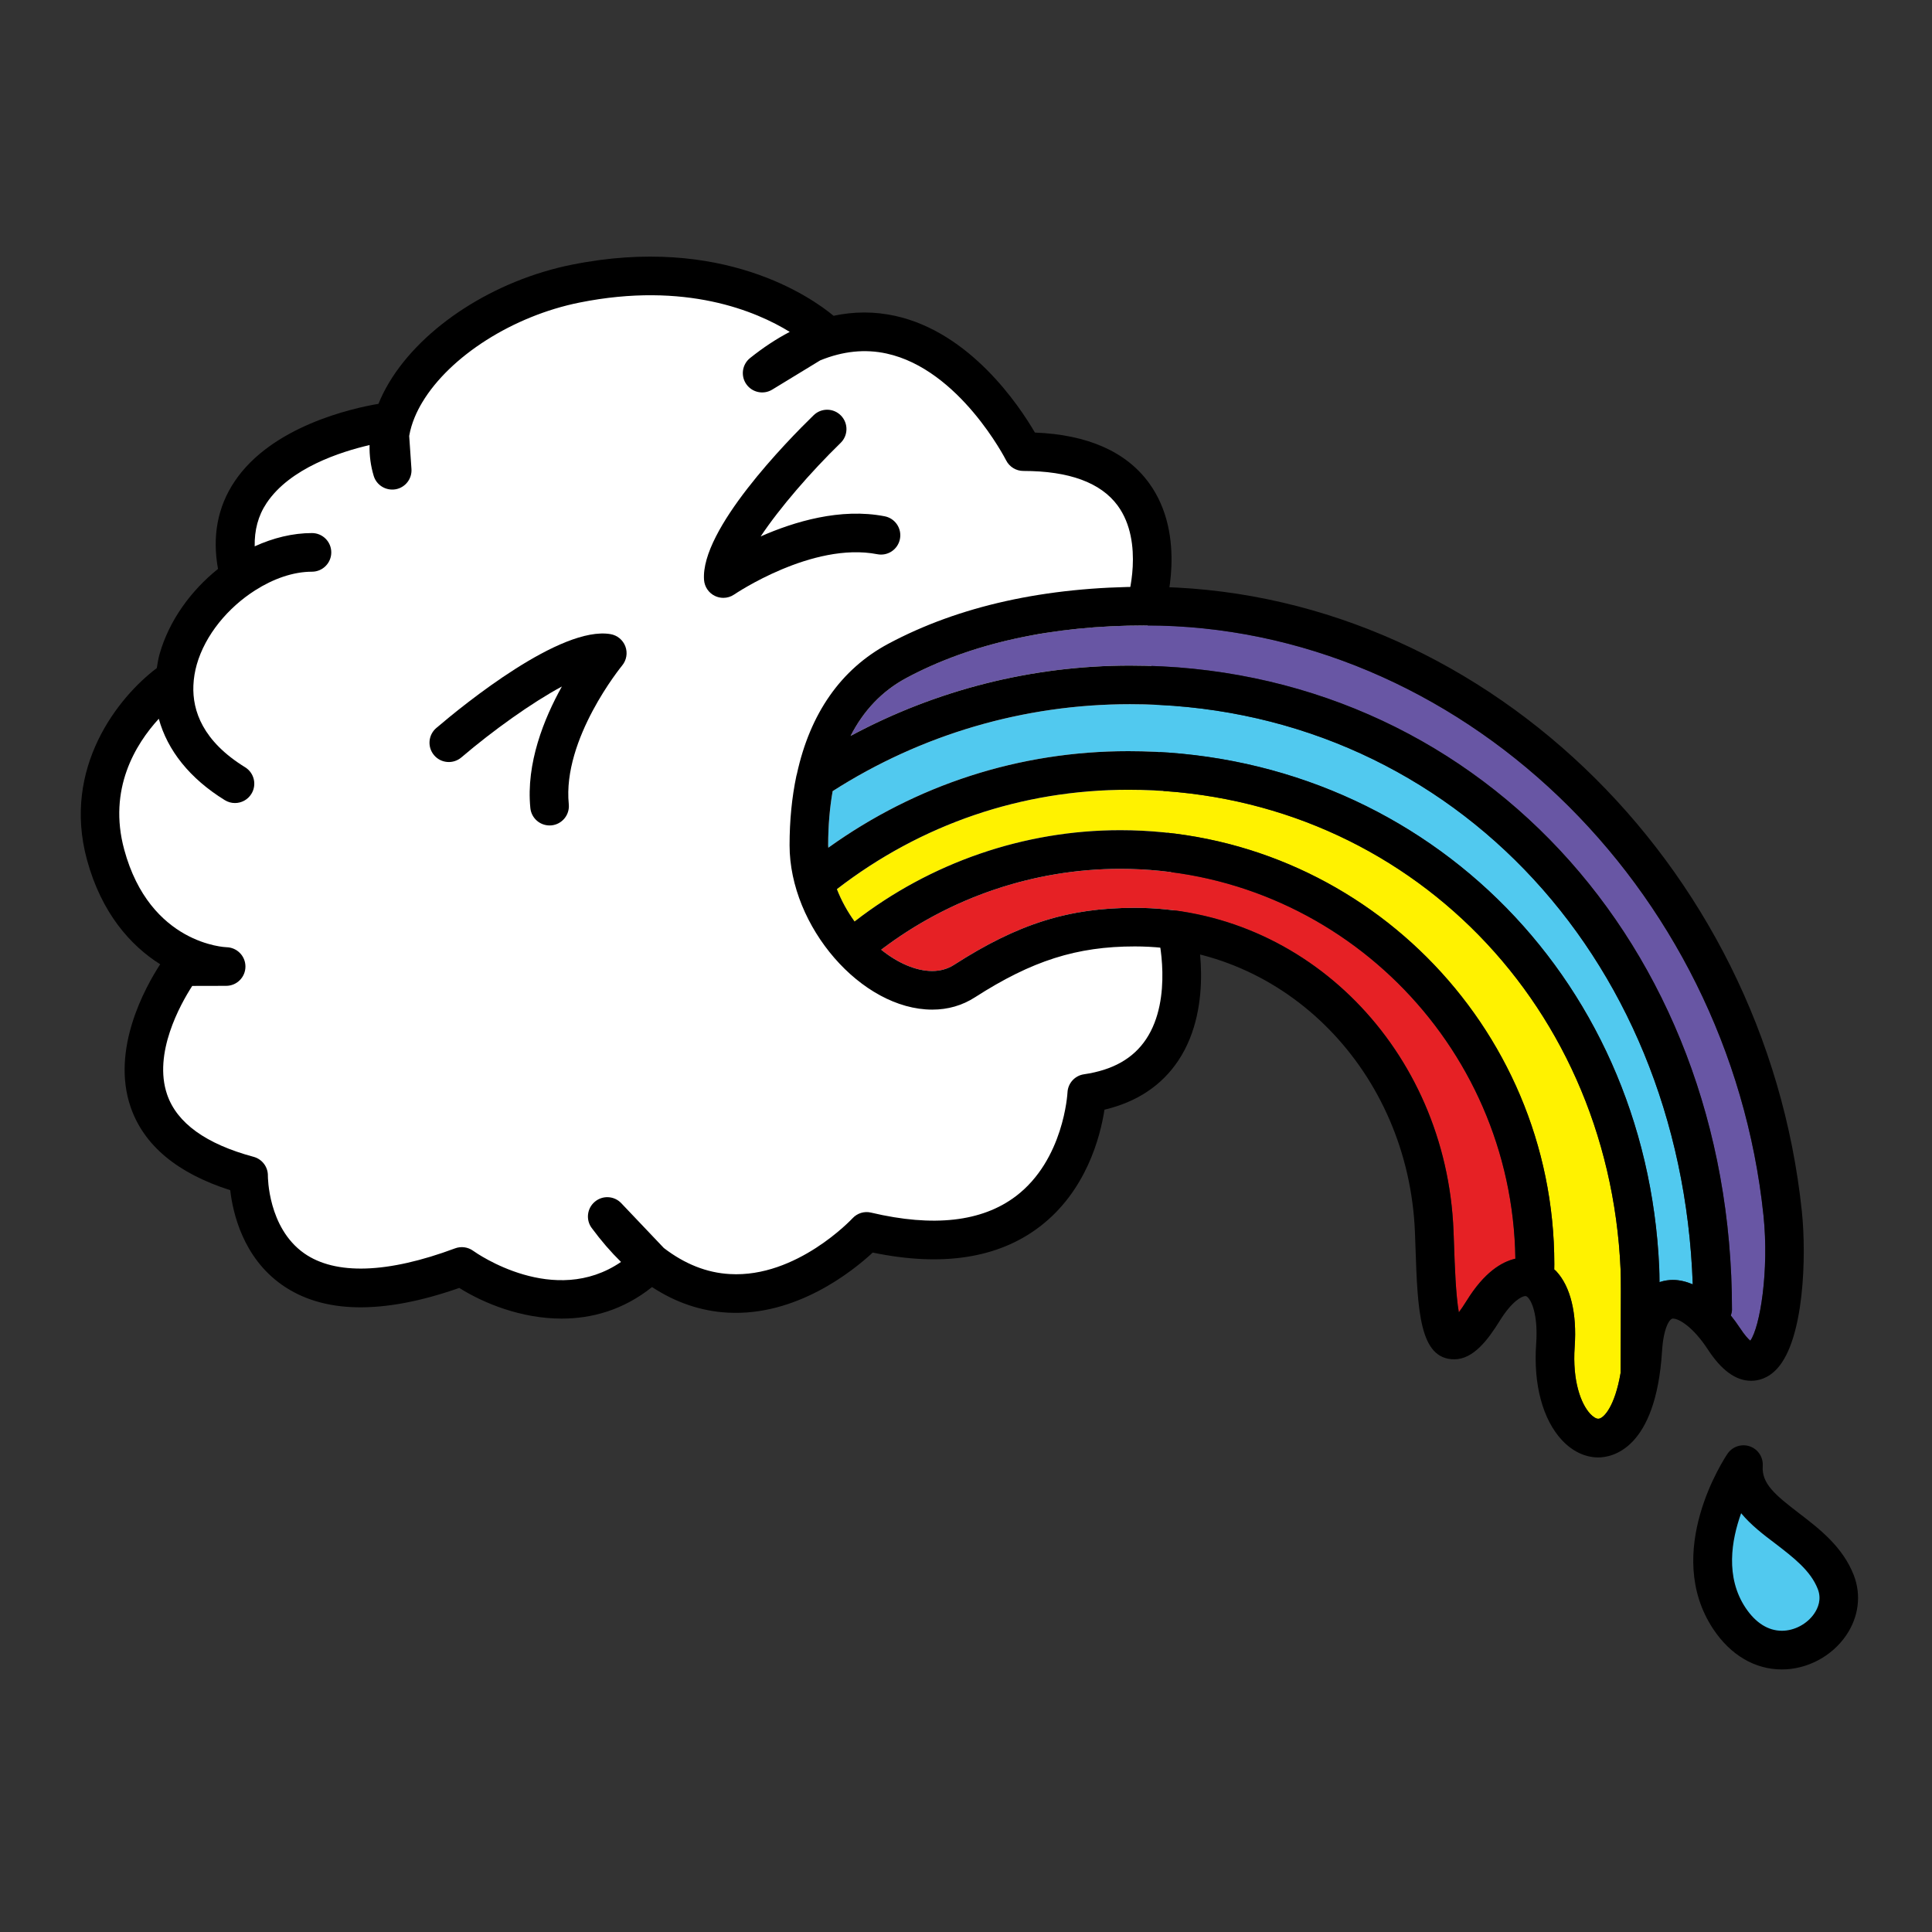 <svg xmlns="http://www.w3.org/2000/svg" xmlns:xlink="http://www.w3.org/1999/xlink" version="1.1" id="Layer_1" x="0px" y="0px" width="100px" height="100px" viewBox="0 0 100 100" enable-background="new 0 0 100 100" xml:space="preserve">
<rect x="0" y="0" width="100" height="100" fill="#333333" stroke="none"/>
<path fill="#FFFFFF" d="M60.909,48.145c0,0,1.909,7.484-4.655,8.451c0,0-0.386,9.75-11.394,7.145c0,0-7.145,7.725-13.426-0.772  l2.253,2.372c-4.275,4.193-9.779,0.213-9.779,0.213c-11.2,4.174-11.039-4.709-11.039-4.709C3.193,58.24,9.425,50.033,9.425,50.033  l2.282-0.004c0,0-4.696-0.097-6.241-5.793c-1.545-5.697,3.561-9.076,3.561-9.076l3.391-5.214c-1.931-6.952,7.713-8.11,7.713-8.11  l0.172,2.509c-1.159-3.862,3.701-8.495,9.495-9.66c8.467-1.702,12.938,2.632,12.938,2.632l-3.283,2  c8.207-6.557,13.518,4.064,13.518,4.064c8.883,0,6.331,7.992,6.331,7.992"/>
<path d="M61.877,47.898c-0.136-0.534-0.679-0.856-1.214-0.721c-0.535,0.135-0.858,0.678-0.724,1.213  c0.006,0.032,0.799,3.28-0.619,5.401c-0.67,1.001-1.721,1.594-3.213,1.814c-0.476,0.068-0.834,0.468-0.854,0.946  c-0.002,0.034-0.187,3.488-2.68,5.37c-1.751,1.322-4.267,1.605-7.484,0.844c-0.352-0.086-0.719,0.029-0.964,0.295  c-0.028,0.03-2.89,3.09-6.348,2.885c-1.192-0.065-2.334-0.518-3.416-1.348l-2.204-2.32c-0.363-0.383-0.963-0.418-1.368-0.076  c-0.405,0.339-0.476,0.936-0.162,1.359c0.487,0.66,0.994,1.246,1.517,1.758c-3.457,2.367-7.472-0.447-7.653-0.577  c-0.27-0.195-0.623-0.243-0.935-0.127c-3.496,1.304-6.196,1.391-7.811,0.258c-1.885-1.324-1.879-3.989-1.879-4.011  c0.009-0.459-0.297-0.865-0.74-0.984c-2.462-0.662-3.968-1.747-4.475-3.223c-0.732-2.129,0.68-4.662,1.299-5.623l1.756-0.004  c0.548,0,0.993-0.442,0.998-0.99s-0.431-0.997-0.979-1.009c-0.04-0.001-3.963-0.138-5.296-5.055c-0.849-3.13,0.588-5.458,1.79-6.77  c0.448,1.635,1.604,3.094,3.418,4.213c0.164,0.101,0.345,0.149,0.524,0.149c0.336,0,0.663-0.168,0.852-0.476  c0.29-0.47,0.144-1.086-0.326-1.376c-2.185-1.347-2.733-2.916-2.677-4.236c0.016-0.384,0.081-0.748,0.174-1.077  c0.437-1.541,1.624-2.958,3.031-3.851c0.931-0.591,1.956-0.958,2.932-0.958c0.552,0,1-0.448,1-1c0-0.552-0.448-1-1-1  c-0.997,0-2.008,0.251-2.964,0.687c-0.016-0.829,0.172-1.576,0.617-2.241c1.21-1.812,3.827-2.653,5.329-3.001  c-0.013,0.543,0.058,1.076,0.213,1.592c0.146,0.489,0.636,0.783,1.137,0.697c0.501-0.091,0.853-0.544,0.818-1.052l-0.117-1.708  c0.113-0.669,0.397-1.275,0.676-1.74c1.44-2.4,4.709-4.475,8.135-5.164c5.504-1.106,9.156,0.451,10.886,1.517  c-0.685,0.357-1.37,0.808-2.052,1.353c-0.412,0.329-0.498,0.922-0.195,1.354c0.303,0.433,0.89,0.555,1.34,0.281l2.483-1.513  c1.172-0.479,2.322-0.599,3.438-0.354c3.779,0.825,6.16,5.478,6.184,5.525c0.17,0.338,0.516,0.552,0.894,0.552  c2.365,0,4.008,0.603,4.881,1.792c1.408,1.917,0.506,4.869,0.498,4.896c-0.168,0.527,0.121,1.089,0.647,1.257  c0.524,0.167,1.089-0.122,1.257-0.648c0.051-0.159,1.223-3.932-0.781-6.676c-1.186-1.622-3.171-2.499-5.904-2.608  c-0.83-1.424-3.354-5.187-7.237-6.041c-1.054-0.231-2.116-0.232-3.183-0.003c-1.158-0.959-5.769-4.207-13.548-2.645  c-4.006,0.805-7.717,3.198-9.456,6.096c-0.22,0.368-0.405,0.737-0.554,1.106c-1.348,0.228-5.527,1.151-7.447,4.018  c-0.881,1.316-1.164,2.837-0.857,4.527c-1.417,1.133-2.538,2.69-3.025,4.407c-0.069,0.245-0.103,0.485-0.145,0.726  c-1.992,1.5-4.907,5.148-3.615,9.914c0.753,2.775,2.267,4.456,3.792,5.416c-0.78,1.199-2.553,4.398-1.533,7.383  c0.679,1.986,2.412,3.434,5.158,4.311c0.138,1.193,0.664,3.474,2.664,4.89c2.125,1.504,5.215,1.562,9.191,0.169  c1.265,0.795,3.209,1.587,5.3,1.587c1.552,0,3.184-0.437,4.677-1.632c1.228,0.804,2.538,1.248,3.919,1.324  c3.542,0.193,6.452-2.133,7.505-3.11c3.583,0.745,6.482,0.3,8.625-1.327c2.434-1.847,3.157-4.688,3.369-6.068  c1.68-0.398,2.963-1.252,3.824-2.545C62.9,52.023,61.92,48.065,61.877,47.898z"/>
<path d="M28.445,42.725c-0.508,0-0.942-0.385-0.994-0.9c-0.231-2.316,0.709-4.637,1.632-6.292c-1.557,0.839-3.556,2.267-5.203,3.671  c-0.421,0.358-1.052,0.308-1.41-0.112c-0.358-0.42-0.309-1.051,0.112-1.41c1.464-1.249,6.447-5.293,9.015-4.86  c0.353,0.059,0.647,0.302,0.772,0.637s0.061,0.712-0.167,0.988c-0.031,0.038-3.101,3.789-2.762,7.179  c0.055,0.55-0.346,1.04-0.896,1.095C28.512,42.723,28.479,42.725,28.445,42.725z"/>
<path d="M37.439,30.945c-0.148,0-0.296-0.033-0.434-0.099c-0.323-0.155-0.538-0.471-0.564-0.829  c-0.189-2.604,4.295-7.185,5.674-8.526c0.396-0.385,1.029-0.377,1.414,0.02c0.385,0.396,0.377,1.029-0.019,1.414  c-1.551,1.51-3.158,3.368-4.137,4.84c1.734-0.765,4.133-1.488,6.418-1.042c0.542,0.105,0.896,0.63,0.79,1.173  c-0.105,0.542-0.627,0.897-1.173,0.79c-3.361-0.654-7.364,2.057-7.404,2.084C37.835,30.886,37.638,30.945,37.439,30.945z"/>
<path fill="#51C9EF" d="M90.243,75.809c0,0-3.041,4.489-0.728,7.967c2.314,3.476,6.519,0.724,5.504-1.883  C93.969,79.191,90.051,78.512,90.243,75.809z"/>
<path d="M92.23,86.41C92.229,86.41,92.229,86.41,92.23,86.41c-1.394,0-2.652-0.739-3.547-2.081c-2.656-3.99,0.592-8.875,0.731-9.081  c0.254-0.375,0.729-0.532,1.155-0.385c0.427,0.147,0.701,0.563,0.67,1.016c-0.064,0.908,0.632,1.489,1.869,2.438  c1.062,0.814,2.269,1.74,2.843,3.213c0.399,1.029,0.255,2.166-0.397,3.121C94.812,85.734,93.538,86.41,92.23,86.41z M90.121,78.324  c-0.504,1.4-0.826,3.312,0.229,4.896c0.518,0.777,1.168,1.188,1.881,1.188l0,0c0.646,0,1.304-0.349,1.674-0.89  c0.197-0.289,0.389-0.742,0.184-1.268c-0.37-0.952-1.257-1.631-2.195-2.352C91.277,79.434,90.626,78.934,90.121,78.324z"/>
<path fill="#51C9EF" d="M58.488,36.449c-5.486,0-10.794,1.561-15.39,4.5c-0.15,0.859-0.232,1.79-0.232,2.804  c0,0.042,0.006,0.083,0.007,0.124c4.546-3.26,9.882-4.997,15.529-4.997c14.996,0,26.81,11.499,27.479,26.746  c0.008,0.183,0.012,0.444,0.014,0.737c0.268-0.09,0.515-0.114,0.696-0.114c0.337,0,0.682,0.084,1.026,0.229  C87.018,49.268,74.7,36.449,58.488,36.449z"/>
<path fill="#6856A4" d="M59.302,32.372c-4.847,0-9.013,0.913-12.381,2.714c-1.262,0.674-2.22,1.687-2.895,3.003  c4.431-2.379,9.375-3.64,14.462-3.64c17.764,0,31.158,14.335,31.158,33.345c0,0.104-0.029,0.199-0.06,0.294  c0.163,0.205,0.323,0.42,0.478,0.655c0.242,0.37,0.422,0.559,0.531,0.651c0.504-0.707,0.979-3.617,0.682-6.48  C89.484,45.788,75.439,32.372,59.302,32.372z"/>
<path fill="#FFF200" d="M43.318,46.023c0.234,0.598,0.546,1.162,0.915,1.673c3.923-3.042,8.758-4.725,13.75-4.725  c12.389,0,22.468,10.078,22.468,22.466c0,0.091-0.003,0.179-0.004,0.269c0.034,0.032,0.072,0.058,0.105,0.094  c0.737,0.791,1.075,2.179,0.953,3.905c-0.126,1.79,0.332,2.968,0.804,3.475c0.148,0.159,0.305,0.256,0.416,0.256  c0.278,0,0.862-0.638,1.156-2.368c0.001-0.889,0.005-1.736,0.01-2.491c0.006-1.325,0.012-2.371-0.009-2.861  C83.262,51.557,72.307,40.88,58.402,40.88C52.88,40.88,47.673,42.662,43.318,46.023z"/>
<path fill="#E62125" d="M57.982,44.972c-4.481,0-8.827,1.489-12.373,4.185c0.854,0.685,1.792,1.102,2.643,1.102  c0.419,0,0.8-0.107,1.131-0.32c3.303-2.123,5.926-2.95,9.352-2.95c8.875,0,16.121,7.34,16.498,16.71l0.031,0.82  c0.032,0.943,0.086,2.506,0.245,3.406c0.114-0.15,0.25-0.351,0.411-0.609c0.905-1.462,1.805-2.003,2.516-2.167  C78.278,53.999,69.17,44.972,57.982,44.972z"/>
<path d="M93.264,62.706c-1.896-18.132-16.812-32.335-33.961-32.335c-5.179,0-9.662,0.992-13.324,2.95  c-2.455,1.313-4.052,3.615-4.731,6.736c-0.011,0.037-0.023,0.071-0.029,0.108c-0.23,1.098-0.351,2.293-0.351,3.586  c0,4.214,3.727,8.507,7.386,8.507c0.809,0,1.554-0.215,2.212-0.639c2.948-1.894,5.267-2.632,8.271-2.632  c7.798,0,14.166,6.497,14.5,14.79l0.029,0.81c0.111,3.224,0.199,5.771,2.008,5.771c0.984,0,1.74-1.006,2.349-1.988  c0.63-1.018,1.147-1.286,1.334-1.286c0.019,0,0.058,0,0.133,0.08c0.253,0.272,0.517,1.063,0.421,2.401  c-0.148,2.094,0.338,3.908,1.336,4.978c0.534,0.576,1.202,0.894,1.879,0.894c0.692,0,2.981-0.398,3.301-5.504  c0.072-1.162,0.373-1.684,0.564-1.684c0.307,0,1.037,0.424,1.801,1.59c0.717,1.098,1.455,1.631,2.25,1.631  c0.354,0,0.877-0.113,1.357-0.646C93.378,69.292,93.507,65.031,93.264,62.706z M75.92,67.316c-0.161,0.259-0.297,0.459-0.411,0.609  c-0.159-0.9-0.213-2.463-0.245-3.406l-0.031-0.82c-0.377-9.37-7.623-16.71-16.498-16.71c-3.426,0-6.049,0.827-9.352,2.95  c-0.331,0.213-0.712,0.32-1.131,0.32c-0.851,0-1.789-0.417-2.643-1.102c3.546-2.695,7.892-4.185,12.373-4.185  c11.188,0,20.296,9.027,20.453,20.177C77.725,65.313,76.825,65.854,75.92,67.316z M83.891,68.576  c-0.005,0.755-0.009,1.603-0.01,2.491c-0.294,1.73-0.878,2.368-1.156,2.368c-0.111,0-0.268-0.097-0.416-0.256  c-0.472-0.507-0.93-1.685-0.804-3.475c0.122-1.727-0.216-3.114-0.953-3.905c-0.033-0.036-0.071-0.062-0.105-0.094  c0.001-0.09,0.004-0.178,0.004-0.269c0-12.389-10.079-22.466-22.468-22.466c-4.992,0-9.827,1.683-13.75,4.725  c-0.369-0.511-0.681-1.075-0.915-1.673c4.355-3.361,9.562-5.143,15.084-5.143c13.904,0,24.859,10.677,25.479,24.835  C83.902,66.205,83.896,67.251,83.891,68.576z M86.591,66.249c-0.182,0-0.429,0.024-0.696,0.114  c-0.002-0.293-0.006-0.555-0.014-0.737C85.212,50.379,73.398,38.88,58.402,38.88c-5.647,0-10.983,1.737-15.529,4.997  c-0.001-0.042-0.007-0.083-0.007-0.124c0-1.015,0.082-1.945,0.232-2.804c4.595-2.938,9.903-4.5,15.39-4.5  c16.212,0,28.529,12.818,29.129,30.028C87.272,66.333,86.928,66.249,86.591,66.249z M90.596,69.395  c-0.109-0.093-0.289-0.281-0.531-0.651c-0.154-0.235-0.314-0.45-0.478-0.655c0.03-0.095,0.06-0.189,0.06-0.294  c0-19.01-13.395-33.345-31.158-33.345c-5.087,0-10.031,1.26-14.462,3.64c0.674-1.316,1.633-2.329,2.895-3.003  c3.368-1.801,7.534-2.714,12.381-2.714c16.138,0,30.183,13.416,31.976,30.542C91.575,65.777,91.1,68.688,90.596,69.395z"/>
</svg>